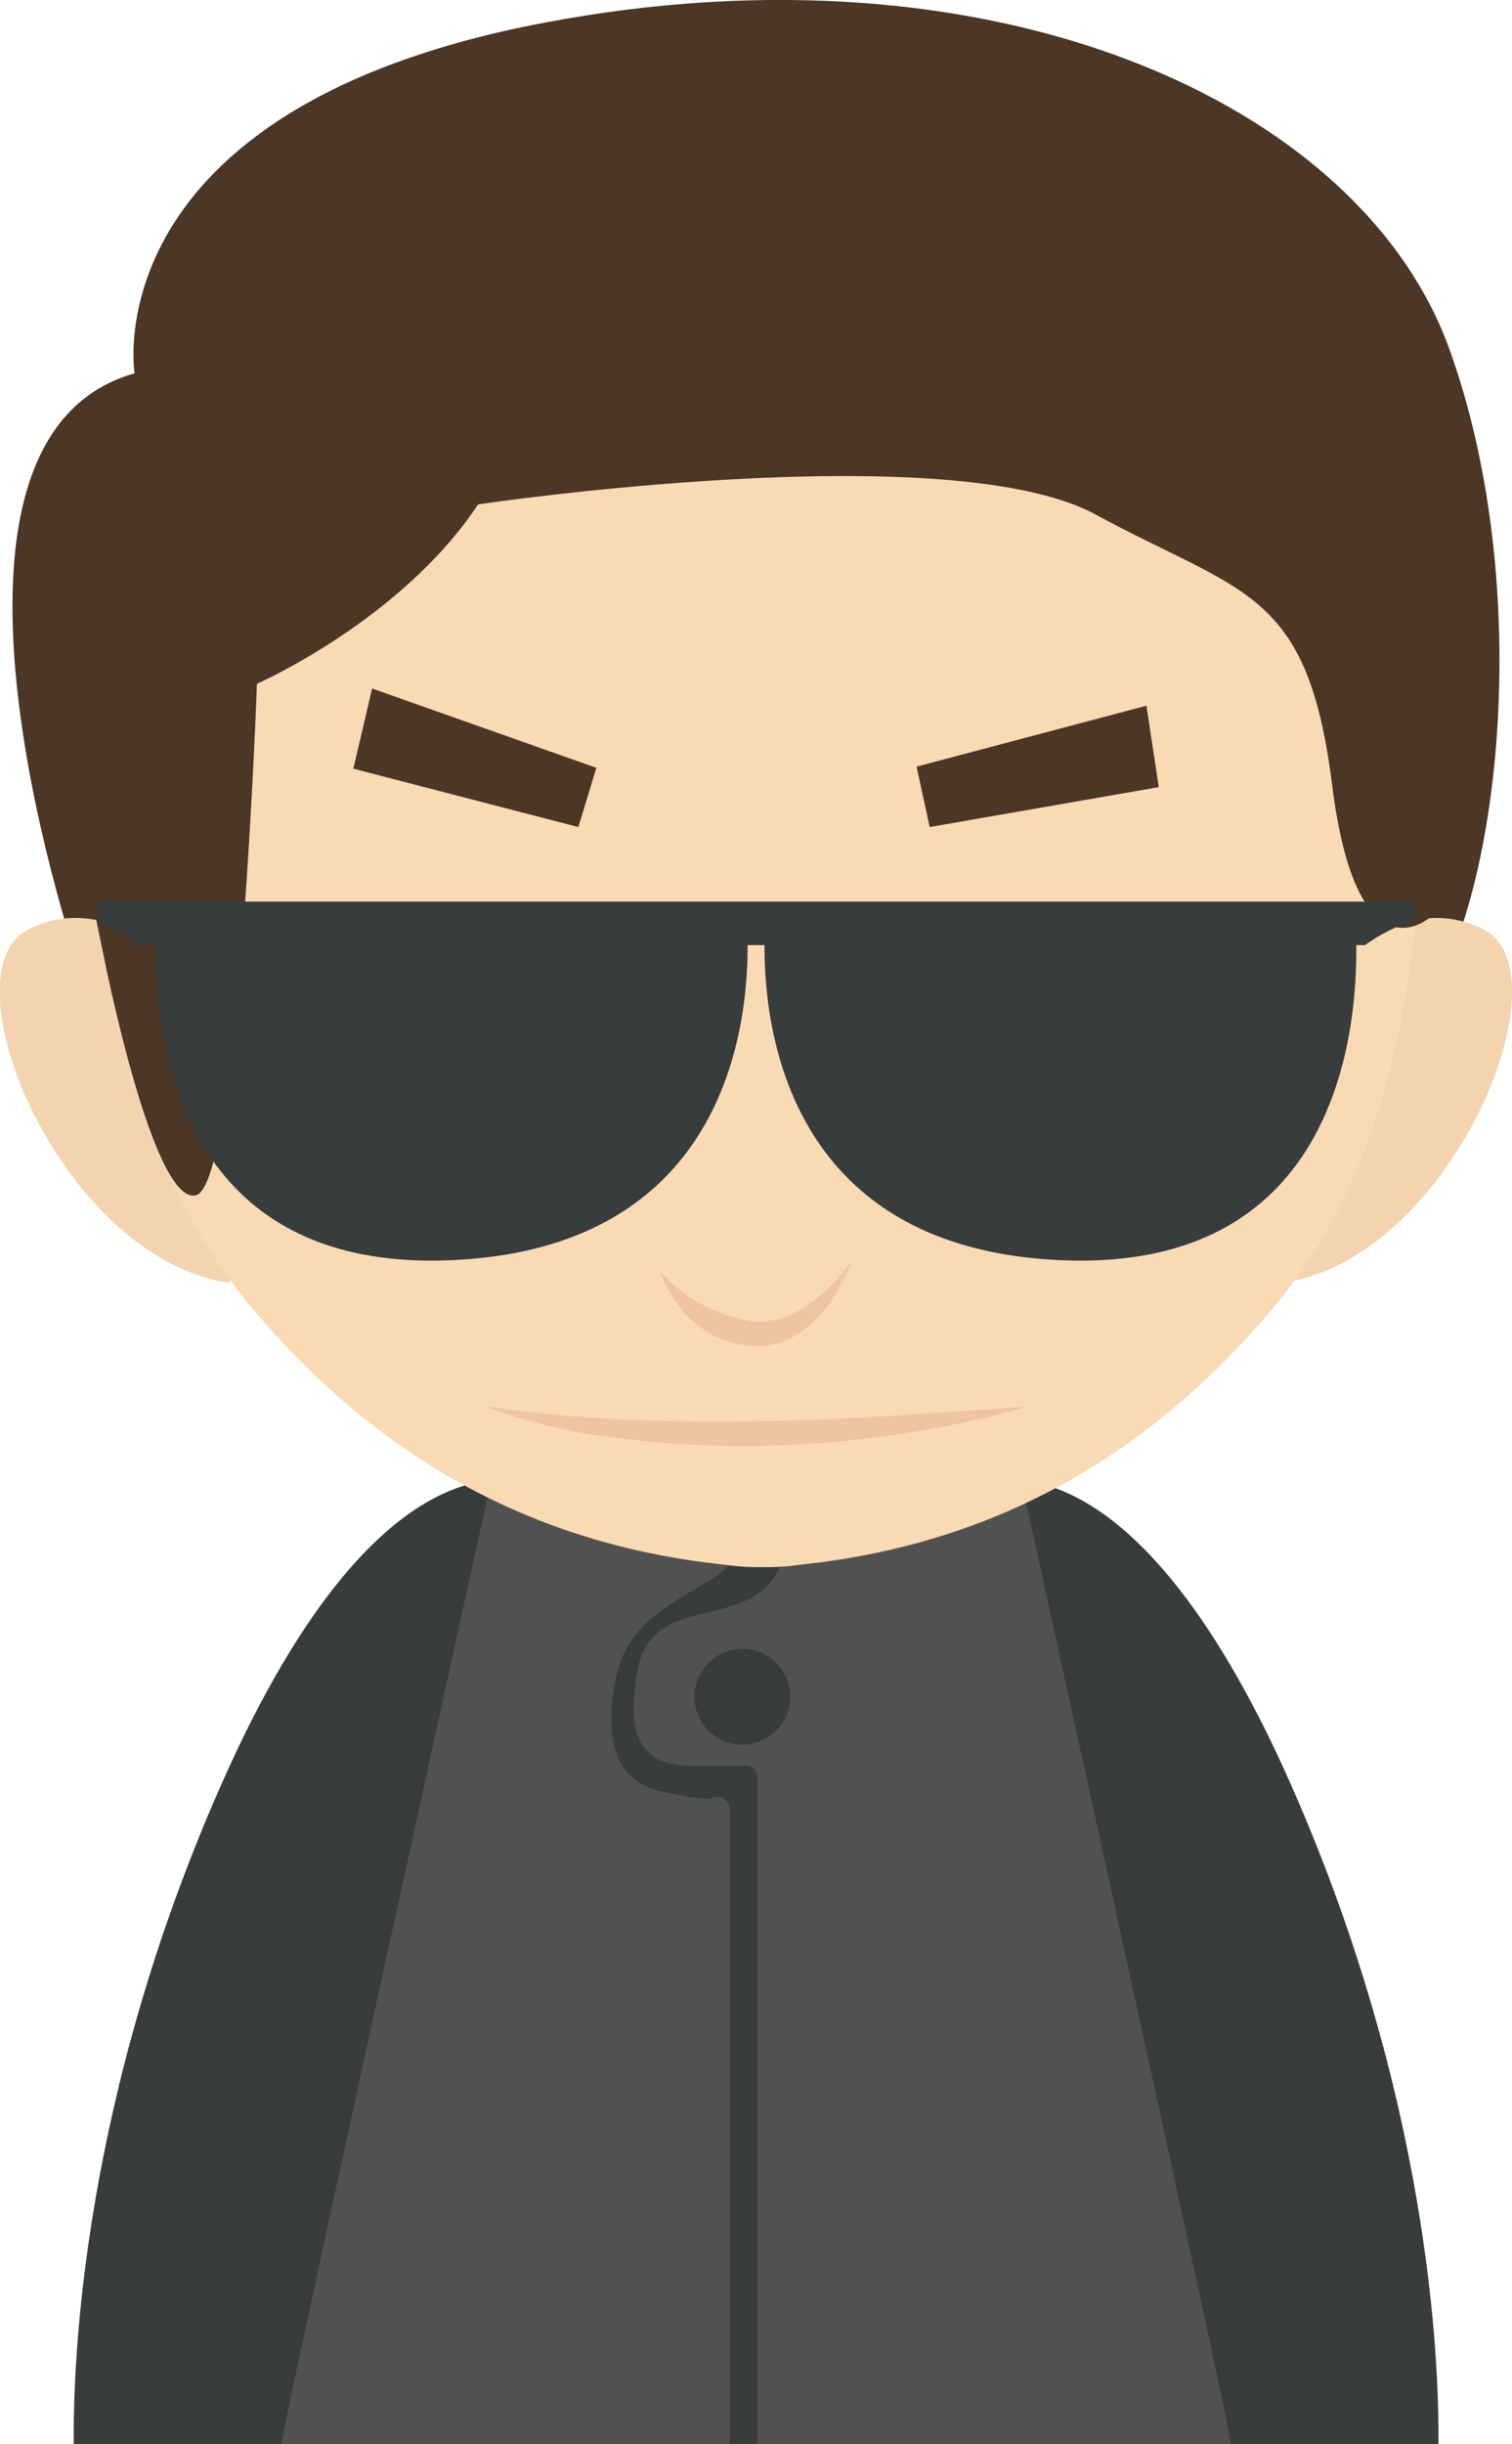 <svg xmlns="http://www.w3.org/2000/svg" viewBox="0 0 160.94 260.04"><defs><style>.cls-1{fill:#393c3d;}.cls-2{fill:#515151;}.cls-3{fill:#4c3626;}.cls-4{fill:#f4d3b0;}.cls-5{fill:#f9dab4;}.cls-6{fill:#efc4a0;}</style></defs><title>资源 158</title><g id="图层_2" data-name="图层 2"><g id="Layer_1" data-name="Layer 1"><path class="cls-1" d="M57.48,158.2s-16.14-8.72-34,31.82c-14.65,33.22-15.72,61-15.63,70h46C58.06,229.77,66.66,160.58,57.48,158.2Z"/><path class="cls-1" d="M103.47,158.2c-9.19,2.38-.58,71.57,3.64,101.84h46c.09-9-1-36.8-15.62-70C119.6,149.48,103.47,158.2,103.47,158.2Z"/><path class="cls-2" d="M80.36,155.61,53.1,153.82S31.88,250.08,30.53,257.1c-.17.89-.37,1.88-.55,2.94H131c-.18-1.06-.38-2.05-.55-2.94-1.36-7-22.58-103.28-22.58-103.28l-27.25,1.79Z"/><path class="cls-1" d="M131,260c-.18-1.06-.38-2.05-.55-2.94-1.36-7-22.58-103.28-22.58-103.28l-26,1.71c-.2,5-1.86,9.93-6.27,12.6s-8.94,4.75-10.07,10.55C64.69,183,64.41,189,70,190.49a31.33,31.33,0,0,0,5.59.91,1.3,1.3,0,0,1,2.07,1V260Z"/><path class="cls-2" d="M131,260c-.18-1.06-.38-2.05-.55-2.94-1.36-7-22.58-103.28-22.58-103.28l-24.28,1.6c.94,5.64,1,12.54-4,14.81-5.25,2.38-10.8,1-11.88,8.27-.67,4.45-.52,9.28,5.46,9.39,2,0,3.9,0,5.85,0a2.16,2.16,0,0,1,.27,0,1.24,1.24,0,0,1,1.36,1.26V260Z"/><path class="cls-1" d="M84.12,180.52a5.1,5.1,0,1,1-5.1-5.1A5.1,5.1,0,0,1,84.12,180.52Z"/><path class="cls-3" d="M8.73,103.81s-19.92-56.89,5.59-64.09c0,0-4.58-28.12,43.48-37.28s87,8.51,96.46,34.66,5.37,61.8-4.5,72.6l-66.12,5.23Z"/><path class="cls-4" d="M20.27,104.25S12.11,94.23,3,98.89,6.53,134,24.47,136.48Z"/><path class="cls-4" d="M140.68,104.25s8.15-10,17.24-5.36-3.5,35.11-21.44,37.59Z"/><path class="cls-5" d="M150.76,83.24,137.24,50.35,85.7,48.75H76.63l-51.54,1.6L10,83.24S8.31,117.07,26.69,139c16.15,19.31,34.44,25.81,50.57,27.48a22.94,22.94,0,0,0,3.9.24,23,23,0,0,0,3.91-.24c16.12-1.67,34.42-8.17,50.57-27.48C154,117.07,150.76,83.24,150.76,83.24Z"/><path class="cls-3" d="M11.08,101.9s5.24,26.56,9.81,25.25,6.46-54.4,6.46-54.4S42.72,66,50.89,53.66c0,0,50-7.45,65.73,1.08s22.56,7.87,25.18,28.8,10.33,14.11,10.33,14.11S157.49,41,130,37.1,20.58,34.16,20.58,34.16L3.81,66.86Z"/><path class="cls-1" d="M16.83,96.07H79.32s5.22,36.38-31.25,38S16.83,96.07,16.83,96.07Z"/><path class="cls-1" d="M144.11,96.07H81.63s-5.22,36.38,31.25,38S144.11,96.07,144.11,96.07Z"/><path class="cls-1" d="M150.55,97.92v-2H10.4v2.23a18.82,18.82,0,0,1,4.62,2.4H145.29A18.61,18.61,0,0,1,150.55,97.92Z"/><polygon class="cls-3" points="97.56 81.56 98.96 87.99 123.34 83.74 122.03 75.08 97.56 81.56"/><polygon class="cls-3" points="63.48 81.69 61.56 87.99 37.61 81.78 39.61 73.25 63.48 81.69"/><path class="cls-6" d="M70.28,135.3s2.31,7.42,9.77,7.89,10.62-9.07,10.62-9.07-4.69,7.08-10.6,6.43A16.52,16.52,0,0,1,70.28,135.3Z"/><path class="cls-6" d="M51.49,149.59A138.79,138.79,0,0,0,66,151c4.82.22,9.64.31,14.46.21,9.66-.12,19.28-.91,29-1.58a112.51,112.51,0,0,1-29,4.19A104.45,104.45,0,0,1,65.78,153,61.49,61.49,0,0,1,51.49,149.59Z"/></g></g></svg>